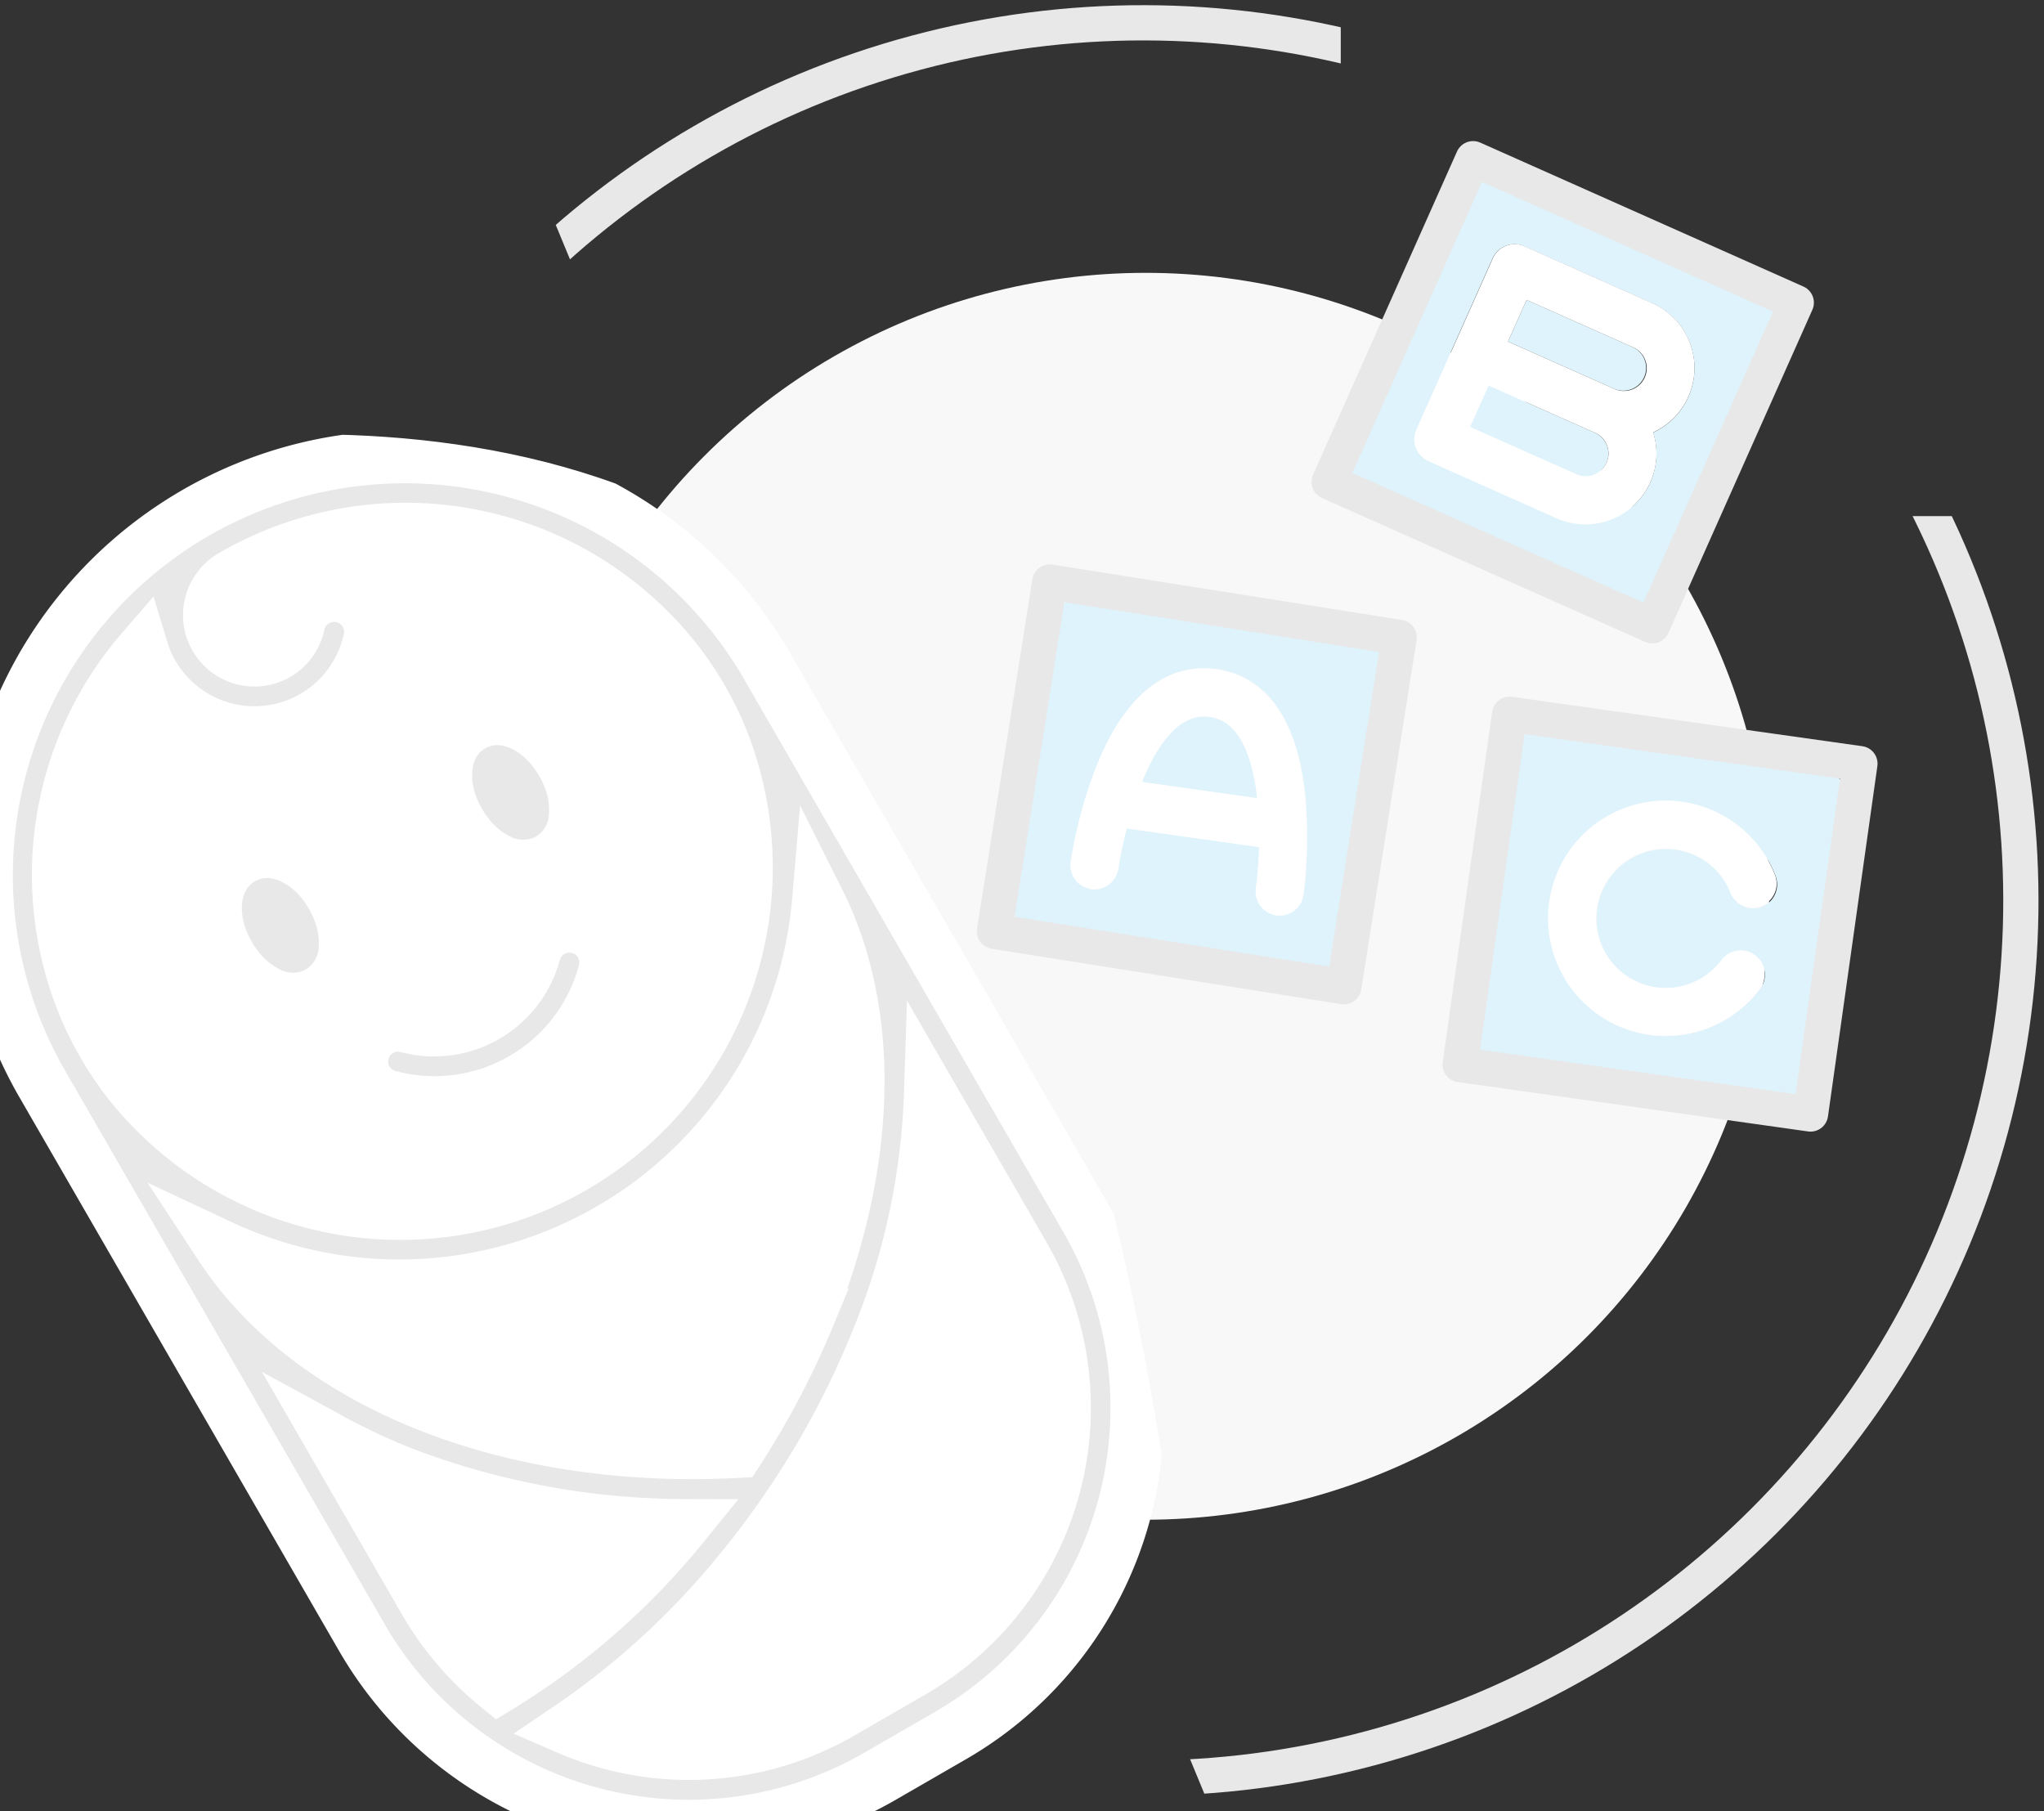 <svg xmlns="http://www.w3.org/2000/svg" xmlns:xlink="http://www.w3.org/1999/xlink" viewBox="0 0 174.036 154.227">
  <rect x="0" y="0" width="174.036" height="154.227" fill="#333333" stroke="none"/>
  <defs>
    <style>
      .cls-1, .cls-12, .cls-5, .cls-7 {
        fill: none;
      }

      .cls-1 {
        stroke: #707070;
      }

      .cls-2 {
        fill: #f8f8f8;
      }

      .cls-3 {
        fill: #def3fc;
      }

      .cls-4, .cls-9 {
        fill: #fff;
      }

      .cls-5, .cls-7 {
        stroke: #e8e8e8;
      }

      .cls-5 {
        stroke-linejoin: round;
      }

      .cls-5, .cls-7, .cls-9 {
        stroke-width: 3px;
      }

      .cls-6 {
        clip-path: url(#clip-path);
      }

      .cls-8 {
        clip-path: url(#clip-path-2);
      }

      .cls-10, .cls-9 {
        stroke: #fff;
      }

      .cls-10 {
        fill: #e8e8e8;
        stroke-width: 4.5px;
      }

      .cls-11 {
        stroke: none;
      }
    </style>
    <clipPath id="clip-path">
      <path id="Path_4773" data-name="Path 4773" class="cls-1" d="M-3522.5-815.221v-18.826h66.974V-790.1h59.875v109.209h-71.311Z" transform="translate(3522.498 834.047)"/>
    </clipPath>
    <clipPath id="clip-path-2">
      <path id="Path_4774" data-name="Path 4774" class="cls-1" d="M-3485.685-671.048H-3588V-784.961s47.7-13.79,73.283,14.689S-3485.685-671.048-3485.685-671.048Z" transform="translate(3588 788.299)"/>
    </clipPath>
  </defs>
  <g id="Group_6579" data-name="Group 6579" transform="translate(-228.73 -276.081)">
    <ellipse id="Ellipse_821" data-name="Ellipse 821" class="cls-2" cx="53.082" cy="53.082" rx="53.082" ry="53.082" transform="translate(273.198 299.312)"/>
    <g id="Group_5682" data-name="Group 5682" transform="translate(322.568 282.73) rotate(9)">
      <g id="Group_5681" data-name="Group 5681" transform="translate(8.829 0.112) rotate(7)">
        <path id="Path_4715" data-name="Path 4715" class="cls-3" d="M31.705,25.991,28.3,1.758A2.038,2.038,0,0,0,27.508.409a2.166,2.166,0,0,0-1.513-.4L1.762,3.421a2.038,2.038,0,0,0-1.349.791,2.065,2.065,0,0,0-.4,1.513L3.424,29.957a2.052,2.052,0,0,0,2.3,1.745l24.233-3.407A2.044,2.044,0,0,0,31.705,25.991Zm-6.569-1.322a2.044,2.044,0,0,1-2.3-1.745,31.7,31.7,0,0,0-.709-3.435L10.852,21.071c.055,2.017.259,3.475.259,3.5a2.043,2.043,0,0,1-4.048.559A39.025,39.025,0,0,1,6.927,16.6c.859-8.055,4.566-10.249,7.537-10.672s7.155.668,10.195,8.178a39.013,39.013,0,0,1,2.222,8.232A2.063,2.063,0,0,1,25.136,24.669Z" transform="translate(0 40.711)"/>
        <path id="Path_4716" data-name="Path 4716" class="cls-3" d="M4.034.033C1.826.347.477,2.677,0,6.957L9.813,5.58C8.518,2.4,6.6-.335,4.034.033Z" transform="translate(11.002 50.682)"/>
        <path id="Path_4717" data-name="Path 4717" class="cls-3" d="M10.358,1.377.545,0,0,3.843,9.813,5.22a1.941,1.941,0,0,0,.545-3.843Z" transform="translate(30.629 9.159)"/>
        <path id="Path_4718" data-name="Path 4718" class="cls-3" d="M10.358,1.377.545,0,0,3.843,9.813,5.22a1.939,1.939,0,0,0,2.194-1.649A1.909,1.909,0,0,0,11.64,2.14,2.005,2.005,0,0,0,10.358,1.377Z" transform="translate(29.525 17.05)"/>
        <path id="Path_4719" data-name="Path 4719" class="cls-3" d="M27.512,31.307a1.986,1.986,0,0,0,.79-1.349L31.71,5.724a2.043,2.043,0,0,0-1.745-2.3L5.733.014A2.014,2.014,0,0,0,5.446,0,2.028,2.028,0,0,0,3.429,1.758L.022,25.991a2.043,2.043,0,0,0,1.745,2.3L26,31.7A2.065,2.065,0,0,0,27.512,31.307ZM25.236,21.194a6.066,6.066,0,0,1-6.815,5.138L6.591,24.656a2.052,2.052,0,0,1-1.745-2.3L7.068,6.569a2.043,2.043,0,0,1,2.3-1.745L21.216,6.488A6.032,6.032,0,0,1,24.3,17.037,6.029,6.029,0,0,1,25.236,21.194Z" transform="translate(20.344 0)"/>
        <path id="Path_4720" data-name="Path 4720" class="cls-3" d="M.412,4.211a2.065,2.065,0,0,0-.4,1.513L3.424,29.957a2.052,2.052,0,0,0,2.3,1.745l24.233-3.407a2.059,2.059,0,0,0,1.745-2.3L28.3,1.758A2.038,2.038,0,0,0,27.508.409a2.167,2.167,0,0,0-1.513-.4L1.762,3.421A1.986,1.986,0,0,0,.412,4.211Zm14.57,1.649a10.009,10.009,0,0,1,9.363,3.857A2.042,2.042,0,0,1,21.1,12.2a5.918,5.918,0,1,0,.818,5.738,2.041,2.041,0,1,1,3.8,1.486,10.06,10.06,0,0,1-7.932,6.283,9.853,9.853,0,0,1-1.4.1,10.02,10.02,0,0,1-1.4-19.94Z" transform="translate(40.711 40.725)"/>
        <path id="Path_4722" data-name="Path 4722" class="cls-4" d="M2.328,21.009A2,2,0,0,0,2.614,21a2.052,2.052,0,0,0,1.745-2.3c0-.027-.2-1.486-.259-3.5l11.272-1.581a33.087,33.087,0,0,1,.709,3.435,2.043,2.043,0,0,0,4.048-.559,39.762,39.762,0,0,0-2.222-8.232C14.867.742,10.683-.334,7.712.075S1.019,2.678.174,10.746a39.077,39.077,0,0,0,.136,8.532A2.049,2.049,0,0,0,2.328,21.009ZM8.3,4.109c2.576-.354,4.484,2.385,5.779,5.547L4.263,11.033C4.74,6.739,6.09,4.409,8.3,4.109Z" transform="translate(6.739 46.606)"/>
        <path id="Path_4724" data-name="Path 4724" class="cls-4" d="M1.753,19.866l11.83,1.663a5.866,5.866,0,0,0,.845.055,6.039,6.039,0,0,0,5.97-5.193,5.958,5.958,0,0,0-.94-4.157,6.032,6.032,0,0,0-3.08-10.549L4.547.022a2.043,2.043,0,0,0-2.3,1.745L.022,17.549A2.03,2.03,0,0,0,1.753,19.866ZM5.991,4.37,15.8,5.746a1.941,1.941,0,1,1-.545,3.843L5.446,8.213Zm-1.1,7.891L14.7,13.638a1.923,1.923,0,0,1,1.281.75,1.866,1.866,0,0,1,.368,1.431,1.939,1.939,0,0,1-2.194,1.649L4.342,16.091Z" transform="translate(25.183 4.789)"/>
        <path id="Path_4726" data-name="Path 4726" class="cls-4" d="M10.022,20.033a9.853,9.853,0,0,0,1.4-.1,10.02,10.02,0,0,0,7.932-6.283,2.041,2.041,0,1,0-3.8-1.486,5.932,5.932,0,1,1-.818-5.738A2.042,2.042,0,0,0,17.982,3.95a10.014,10.014,0,1,0-7.96,16.083Z" transform="translate(47.048 46.479)"/>
      </g>
      <g id="Rectangle_2671" data-name="Rectangle 2671" class="cls-5" transform="translate(0.812 41.574)">
        <rect class="cls-11" width="33.12" height="33.12"/>
        <rect class="cls-12" x="1.5" y="1.5" width="30.12" height="30.12"/>
      </g>
      <g id="Rectangle_2673" data-name="Rectangle 2673" class="cls-5" transform="matrix(0.966, 0.259, -0.259, 0.966, 31.212, 0)">
        <rect class="cls-11" width="33.12" height="33.12"/>
        <rect class="cls-12" x="1.5" y="1.5" width="30.12" height="30.12"/>
      </g>
      <g id="Rectangle_2672" data-name="Rectangle 2672" class="cls-5" transform="matrix(1, -0.017, 0.017, 1, 41.216, 46.597)">
        <rect class="cls-11" width="33.12" height="33.12"/>
        <rect class="cls-12" x="1.5" y="1.5" width="30.12" height="30.12"/>
      </g>
    </g>
    <g id="Mask_Group_277" data-name="Mask Group 277" class="cls-6" transform="translate(275.917 276.081)">
      <g id="Ellipse_823" data-name="Ellipse 823" class="cls-7" transform="matrix(-0.966, -0.259, 0.259, -0.966, 104.038, 170.037)">
        <ellipse class="cls-11" cx="76.218" cy="76.218" rx="76.218" ry="76.218"/>
        <ellipse class="cls-12" cx="76.218" cy="76.218" rx="74.718" ry="74.718"/>
      </g>
    </g>
    <g id="Mask_Group_278" data-name="Mask Group 278" class="cls-8" transform="translate(228.73 313.057)">
      <g id="Group_5680" data-name="Group 5680" transform="translate(-13.417 25.277) rotate(-30)">
        <path id="Path_4711" data-name="Path 4711" class="cls-9" d="M32.109,122.141h7.016A32.145,32.145,0,0,0,71.234,90.033V35.245A35.619,35.619,0,0,0,0,35.245V90.033A32.145,32.145,0,0,0,32.109,122.141Z" transform="translate(0 0)"/>
      </g>
      <g id="Group_5677" data-name="Group 5677" transform="translate(-14.193 24.501) rotate(-30)">
        <path id="Path_4711-2" data-name="Path 4711" class="cls-10" d="M32.109,122.141h7.016A32.145,32.145,0,0,0,71.234,90.033V35.245A35.619,35.619,0,0,0,0,35.245V90.033A32.145,32.145,0,0,0,32.109,122.141ZM6.191,35.245a30.454,30.454,0,0,1,.165-3.1A29.248,29.248,0,0,1,25.836,7.841a9.477,9.477,0,0,0-.248,2.187A10.029,10.029,0,0,0,42.922,16.9,3.1,3.1,0,1,0,38.4,12.67a3.833,3.833,0,1,1-2.786-6.459A29.334,29.334,0,0,1,64.878,32.171a29.1,29.1,0,0,1,0,6.191,29.471,29.471,0,0,1-58.522,0c-.1-1.052-.165-2.084-.165-3.116ZM35.617,92.282c-17.251-8.77-28.56-23.07-29.364-37.144a35.825,35.825,0,0,0,58.77,0c-.619,10.565-7.2,21.44-18.283,30.107A71.687,71.687,0,0,1,35.617,92.282ZM6.191,90.033V74.164a53.845,53.845,0,0,0,3.921,5.592A67.612,67.612,0,0,0,28.456,95.418,61.4,61.4,0,0,1,7.945,99.463,26.49,26.49,0,0,1,6.191,90.033Zm23.937,11.391a70.589,70.589,0,0,0,6.727-2.848c.083-.041.165-.083.268-.124a74.174,74.174,0,0,0,13.413-8.337A60.09,60.09,0,0,0,65.064,74.123v15.91a25.949,25.949,0,0,1-25.918,25.918H32.129a25.88,25.88,0,0,1-20.78-10.442A67.632,67.632,0,0,0,30.128,101.423Z" transform="translate(0 0)"/>
        <path id="Path_4712" data-name="Path 4712" class="cls-10" d="M1.176,10.9a4.621,4.621,0,0,0,3.879,2.27A4.621,4.621,0,0,0,8.935,10.9a7.28,7.28,0,0,0,1.094-3.1,7.87,7.87,0,0,0,.083-1.217A9.2,9.2,0,0,0,9.926,4.7C9.327,1.919,7.449,0,5.056,0,2.683,0,.784,1.919.186,4.7A9.2,9.2,0,0,0,0,6.583,7.874,7.874,0,0,0,.083,7.8,7.381,7.381,0,0,0,1.176,10.9Z" transform="translate(41.89 27.445)"/>
        <path id="Path_4713" data-name="Path 4713" class="cls-10" d="M1.176,10.9a4.621,4.621,0,0,0,3.879,2.27A4.621,4.621,0,0,0,8.935,10.9a7.28,7.28,0,0,0,1.094-3.1,7.87,7.87,0,0,0,.083-1.217A9.2,9.2,0,0,0,9.926,4.7C9.327,1.919,7.449,0,5.056,0S.784,1.919.186,4.7A9.2,9.2,0,0,0,0,6.583,7.869,7.869,0,0,0,.083,7.8,7.381,7.381,0,0,0,1.176,10.9Z" transform="translate(19.253 27.445)"/>
        <path id="Path_4714" data-name="Path 4714" class="cls-10" d="M.913.913a3.076,3.076,0,0,0,0,4.375,14.953,14.953,0,0,0,10.607,4.4,14.918,14.918,0,0,0,10.607-4.4A3.093,3.093,0,0,0,17.752.913a8.83,8.83,0,0,1-12.484,0A3.089,3.089,0,0,0,.913.913Z" transform="translate(24.097 45.971)"/>
      </g>
    </g>
  </g>
</svg>
